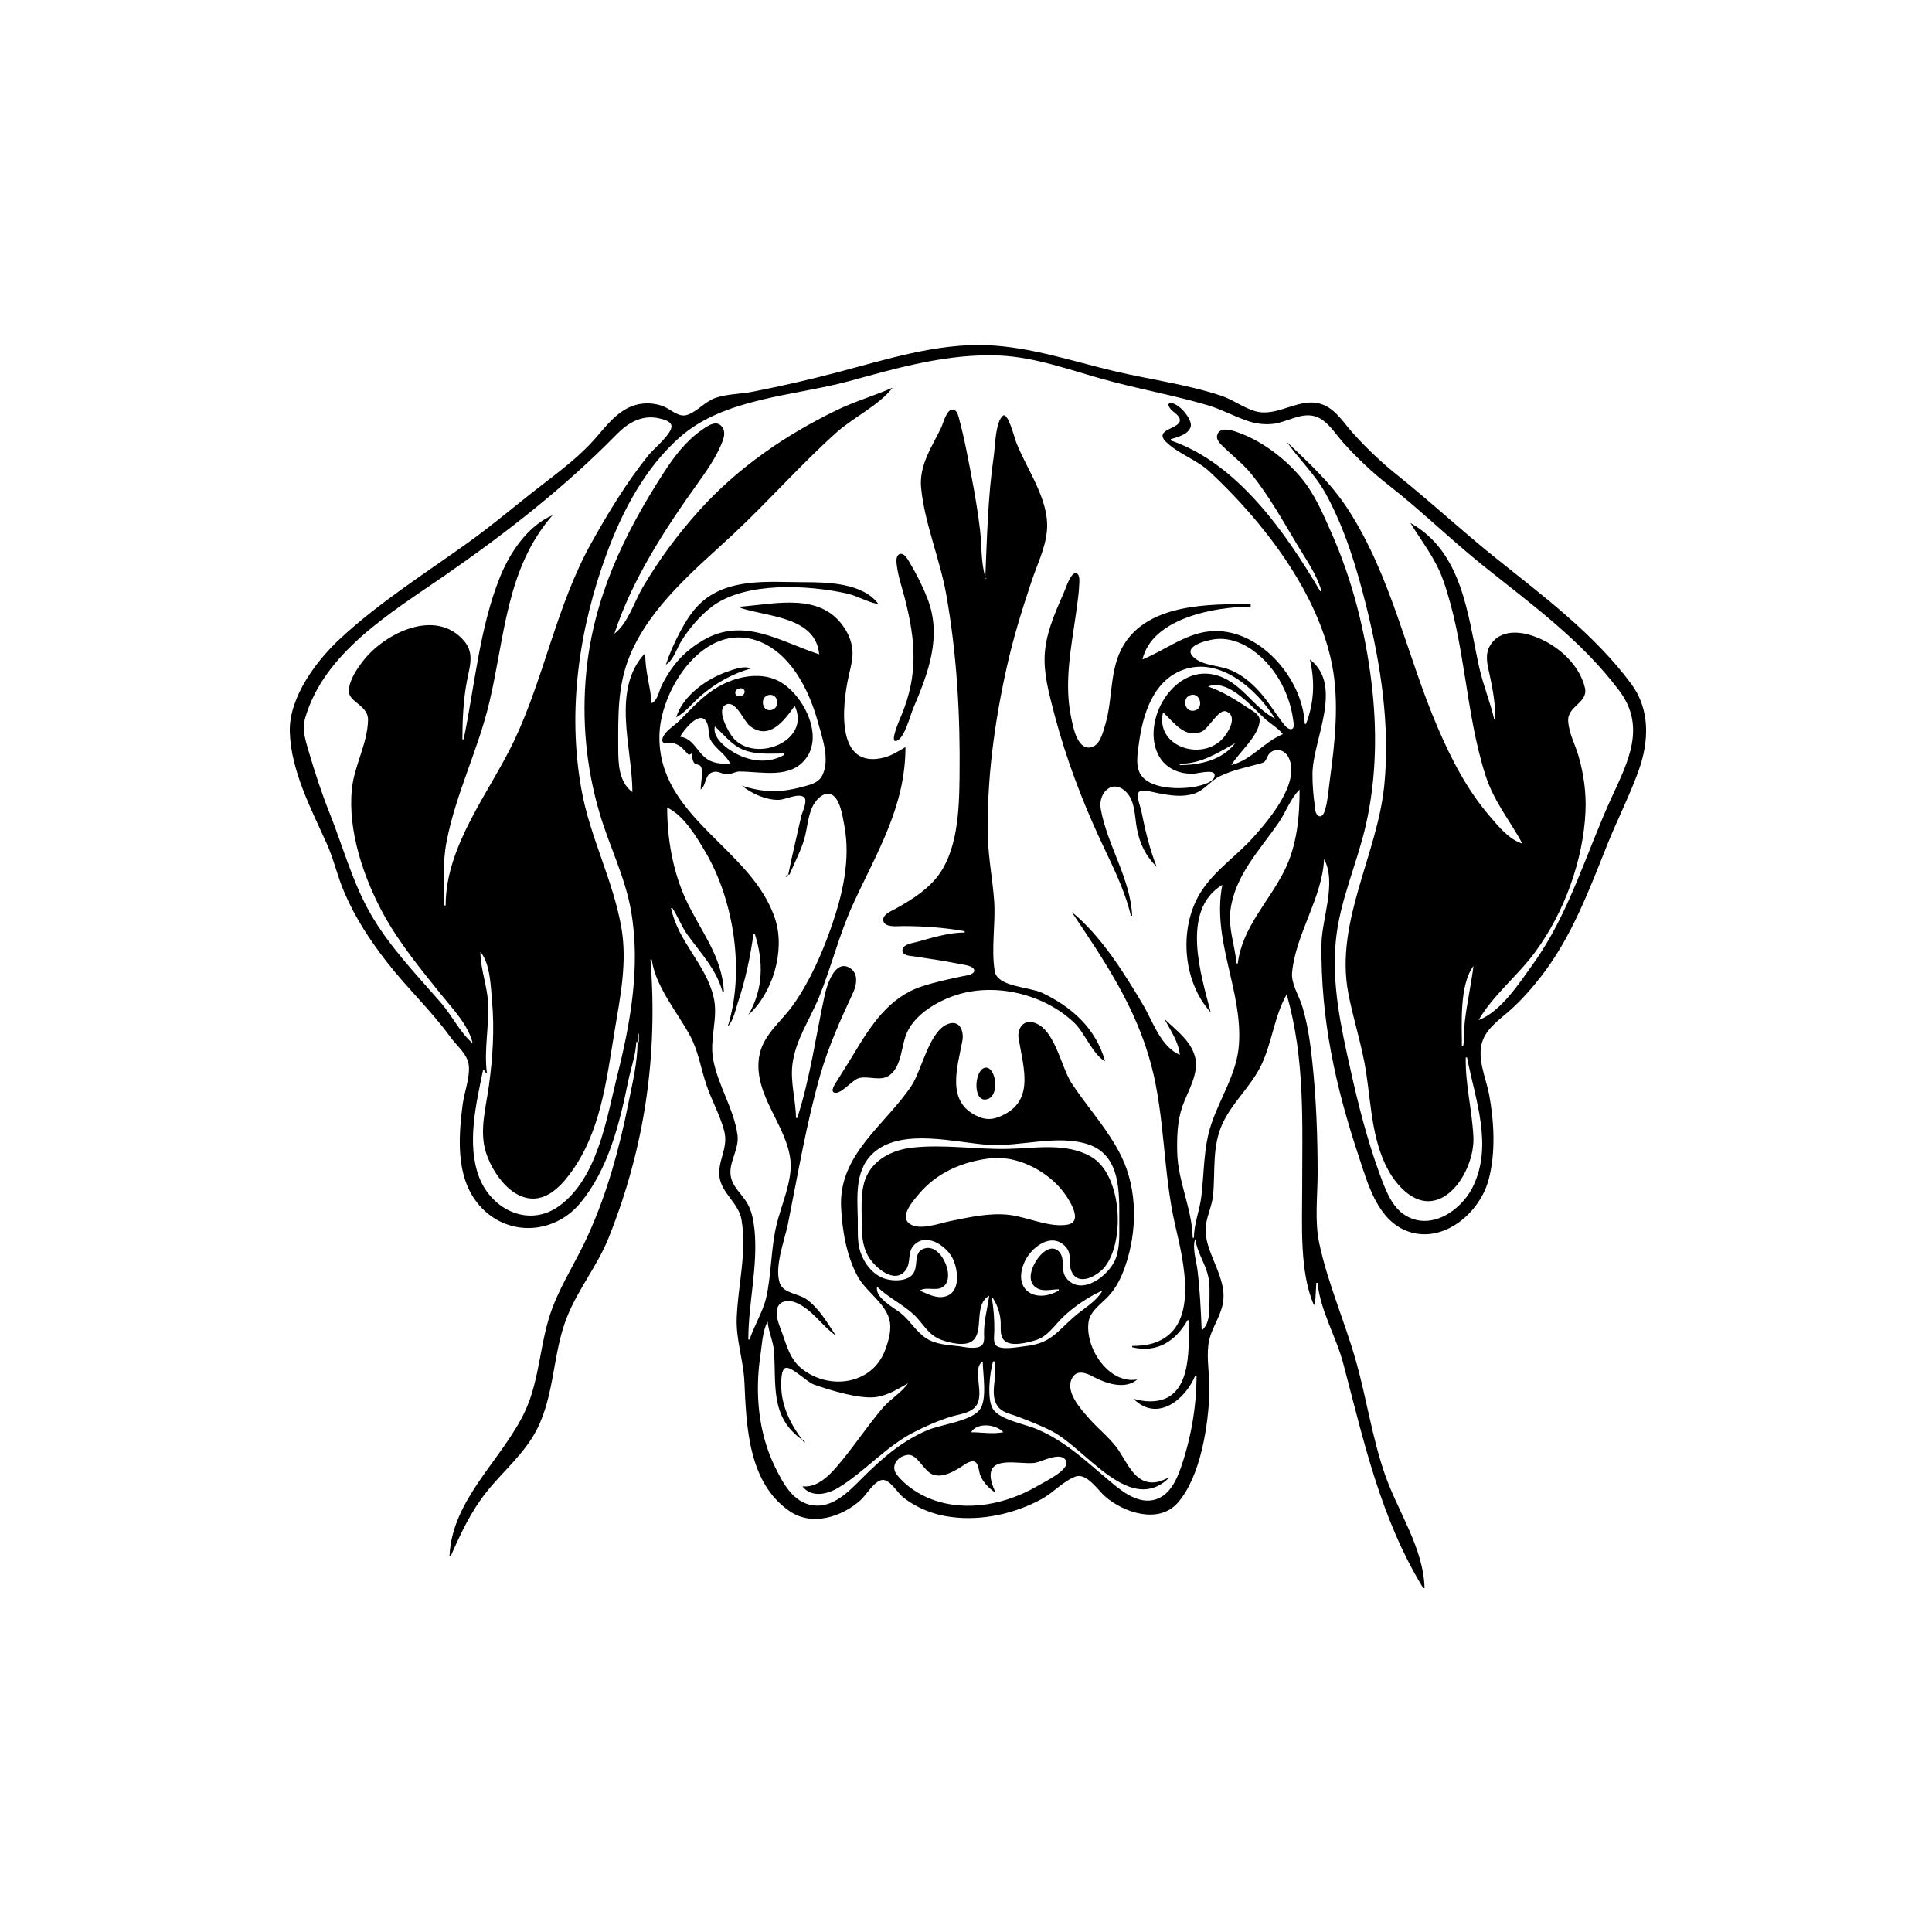<?xml version="1.0" encoding="UTF-8"?>
<svg xmlns="http://www.w3.org/2000/svg" xmlns:xlink="http://www.w3.org/1999/xlink" width="1500pt" height="1500pt" viewBox="0 0 1500 1500" version="1.1">
<g id="surface1">
<path style=" stroke:none;fill-rule:nonzero;fill:rgb(0%,0%,0%);fill-opacity:1;" d="M 494 809 L 495 809 C 494.988 825.02 490.934 841.344 487.801 857 C 480.906 891.469 471.465 926 457 958 C 448.66 977.035 437 994.594 429.449 1014 C 418.945 1040.48 419.664 1070.078 407.512 1096 C 390 1133.102 350.918 1164.027 349 1208 L 350 1208 C 357.965 1190.027 365.59 1173.57 378 1158 C 390.809 1142 407.227 1128.516 416.742 1110 C 430.848 1082.551 428.969 1050.348 440.453 1022 C 449 1000.727 463.938 982.527 472.551 961 C 500.57 891 510.898 819.762 505 745 L 506 745 C 509 766.176 525.738 785.598 535.691 804 C 542.273 816.172 544 829.062 548.355 842 C 552.426 854.227 558.957 865.492 562.266 878 C 565.824 891.457 556.824 901.336 558.656 914 C 560.504 926.75 573.5 934 575.715 947 C 579.98 972.297 573 997.742 572 1023 C 571.289 1040.156 577.219 1056.016 577.961 1073 C 579.473 1107.543 581 1151.254 613 1173.227 C 630.414 1185.207 653.5 1177.789 668 1164.824 C 672.418 1161 678.77 1149.629 685 1149.035 C 690.922 1148.473 696.855 1159.027 701 1162.332 C 711.574 1170.75 724.641 1176 738 1177.711 C 762 1181 787.762 1175.355 809 1163.688 C 817.91 1158.793 825.406 1150 835 1146.406 C 843.738 1143.273 852.406 1157 858 1161.816 C 872.32 1174.398 899.578 1183.539 914.332 1166.824 C 932.168 1146.617 938.344 1106.23 938.984 1080 C 939.277 1068.148 936.707 1055.711 938.184 1044 C 940 1029.359 951.391 1019.336 949.828 1003 C 948.262 986.586 936 970.785 936 955 C 936 946 940.949 937.109 941.828 928 C 943.668 909.012 940.84 890 949.32 872 C 957 855.613 971.355 843.352 979.215 827 C 987.672 809.41 989.316 789.02 999 772 C 1013.457 823 1011 871.77 1011 924 C 1011 951.438 1008.961 987.344 1020 1013 L 1021 1013 L 1022 996 L 1023 996 C 1024.848 1017.164 1037.699 1038.406 1043 1059 C 1058.992 1119.383 1071.906 1179 1105 1233 L 1106 1233 C 1105.367 1202.234 1085.18 1173.328 1075.344 1145 C 1065.242 1116 1060.988 1085.523 1052.574 1056 C 1043.883 1025.52 1030.777 996.066 1024.211 965 C 1020.598 948 1023 928.434 1023 911 C 1023 882.004 1021.922 852.828 1018.836 824 C 1017.309 809.746 1015.219 794.723 1010.973 781 C 1008.43 772.766 1002.344 763.785 1003.176 755 C 1006 725.016 1026.621 697.145 1028 667 C 1038 685.27 1026.238 713.32 1026 733 C 1025.316 791 1036.699 843.098 1055 898 C 1062 919.215 1069.512 947.453 1093 956 C 1121 966.027 1149.52 941.215 1156 915 C 1161.281 894.398 1160 870.746 1156.195 850 C 1153.637 836.512 1145.902 820.551 1151.48 807 C 1155.547 797.133 1165.371 790.73 1173 783.828 C 1181.633 776.023 1189.445 767.188 1196.574 758 C 1220.371 727.348 1233.934 690.668 1248.199 655 C 1255.852 636 1265.398 617.41 1272.309 598 C 1280.281 575.602 1281.254 551 1266.523 531 C 1237.719 492.207 1198.406 463 1161 433 C 1135.461 412.566 1111.52 390.25 1086 369.801 C 1073 359.488 1061.195 348.254 1050.172 336 C 1043.465 328.547 1037.555 318.688 1028 314.531 C 1009.82 306.625 992.316 324.801 974 319.098 C 964.855 316.25 957 310.227 948 307.203 C 921 298.262 892.488 294.633 865 288.117 C 832.59 280.434 800.52 269.508 767 268.039 C 727.496 266.309 687.75 279.191 650 289.117 C 628.496 294.77 606.816 299.734 585 304 C 575.465 306 565.262 305.711 556 308.75 C 547.578 311.512 542 319 534 322 C 527 324.609 521 317.816 515 315.469 C 505.887 312 495.676 312.449 487 317 C 474.965 323.281 467.18 335.473 457.961 345 C 446.473 357 433 367.062 420 377.117 C 400.906 391.82 382.617 407.547 363 421.574 C 329.887 445.246 295 467.414 265 495 C 246 512.387 224.352 541 225 568 C 225.754 598.164 241.602 628.098 253.695 655 C 259.227 667.309 262 680.598 267.426 693 C 275.746 712.516 287.414 730.309 300.426 747 C 316 767.004 334.645 784.453 349.574 805 C 353.797 810.809 360.309 816.27 362.992 823 C 366.59 832.031 360.523 847.547 359.281 857 C 355.613 885 353.445 918.699 376 939.824 C 398 960.395 431.559 957 450.535 934 C 472.176 908 481 872.598 487.602 840 C 489.652 829.809 493.547 819.402 494 809 M 1148 792 C 1159 772.77 1178.852 757.105 1192 739 C 1214.422 708.551 1229.305 667.828 1230.961 630 C 1231.602 615.398 1229.594 601.035 1225.574 587 C 1222.969 578 1218.188 569.605 1217.52 560 C 1216.691 548.121 1233.285 545.672 1230.52 534 C 1225.773 514 1206 498.031 1187 492.746 C 1176 489.73 1163.52 490.328 1157 501 C 1152.555 508.297 1154.879 516.266 1156.574 524 C 1159 535.172 1161 546.547 1161 558 L 1160 558 C 1156.809 544.539 1151.43 531.613 1148.426 518 C 1139.465 477.43 1135.613 428.633 1095 406 C 1103.965 420.527 1114.508 433.723 1120.309 450 C 1137.828 499.18 1137.434 552.387 1153.344 602 C 1159.898 622.434 1172 636.574 1182 655 C 1171.492 651.652 1163.828 642.082 1156.871 634 C 1139.215 613.488 1126.91 589.715 1116.281 565 C 1091.926 508.387 1080.406 447.344 1046.305 395 C 1033 374.602 1016.367 359.621 999 343 C 1008.922 357.086 1021.328 368.574 1029.691 384 C 1044.52 411.355 1053.359 441 1060.871 471 C 1072 516 1079.246 562.676 1074.828 609 C 1069.648 663.375 1036.277 715.512 1046.805 771 C 1050.691 791.488 1057.379 811.391 1060.574 832 C 1064.766 859.012 1065.227 889.289 1080.547 913 C 1083.445 917.484 1086.996 921.598 1091 925.074 C 1119.195 949.305 1145 909.715 1143.961 883 C 1143 862.027 1137.566 842.055 1138 821 L 1139 821 C 1145.402 854.012 1159.492 889.496 1143.242 922 C 1134 940.172 1110.695 955.812 1091 943.531 C 1080 936.75 1075.242 922.449 1071 911 C 1061.406 884.625 1054.477 857.406 1048.426 830 C 1041 797 1033.832 764 1037.172 730 C 1040.172 699.488 1053.539 670.711 1060.348 641 C 1068.742 604.375 1069.336 566.129 1064.715 529 C 1059.801 489.504 1049.973 450.438 1033.859 414 C 1027 398.504 1020.52 383.012 1009.41 370.004 C 997.516 356.078 981 343.445 964 336.812 C 959.348 335.012 946.816 329.797 944.973 338.105 C 944 342 948.586 345.617 951 348 C 957.895 354.645 965.426 360.516 971.535 368 C 985.324 385 996 404.34 1007.199 423 C 1013.969 434.367 1022.48 446.137 1026 459 L 1025 459 C 998.484 414.039 961 359.742 909 342 L 909 341 C 914.281 339.277 923 337.359 924.523 331 C 925.773 325.227 914.516 312 908.379 313.023 C 905.66 313.512 908.34 317 909.168 318 C 911.297 320.191 916.621 323 916 326.777 C 915.211 333 896 333.43 905 342.785 C 914.246 352.117 929 356.832 939 366.09 C 980.246 404.445 1023 459.355 1034.195 516 C 1039.941 545.289 1036.426 576.672 1032.426 606 C 1031.426 613.305 1031 621 1029 628 C 1028.512 630 1027 634.715 1024.176 633.652 C 1021 632.566 1021 627.566 1020.73 625 C 1019.562 617 1019 609.137 1019 601 C 1019 574.688 1043.629 532.566 1017 512 C 1021 529.086 1020.305 545.656 1014 562 L 1013 562 C 1011.426 526 976.539 486.414 939 490.172 C 920.273 492.043 904 505.02 887 512 C 894.445 480 943 471.078 971 471 L 971 469 C 938 469 891.633 468.711 872.258 501 C 861.195 519.434 864.211 542.008 858.277 562 C 856.465 568.109 853.992 579.797 845.984 580.391 C 835.781 581.148 832.895 563.176 831.449 556 C 826 529.105 831.891 501.754 835.574 475 C 836.566 467.805 837.691 460.258 837.961 453 C 838 451 838.422 446.246 835.973 445.207 C 831.406 443.266 827.344 457.277 826 460 C 818.598 477.059 810.785 494 811 513 C 811.172 527.5 815.457 542.078 819 556 C 827.613 588.324 839.363 619.633 853.309 650 C 862.395 669.789 873 689.629 878 711 L 879 711 C 877.762 682.258 859.59 656.168 854.613 628 C 852.418 615.566 863.77 604 874.66 615.215 C 881.324 622.164 881 634.102 882.613 643 C 884.793 655 889.406 664.336 898 673 C 892.398 658.559 889 644.133 885.996 629 C 885.406 626.156 881.387 616.508 884.617 614.605 C 887.883 612.688 895.496 615.145 899 615.805 C 908.359 617.566 917.684 619.145 927 616.227 C 935 613.711 939.672 606.309 947 602.691 C 957.406 597.555 969.836 595.379 980.488 592.188 C 983 591.43 983.734 587.059 985.418 585.227 C 990 580.105 997.527 582.125 1000.426 588.016 C 1009.914 607.273 985.555 636.047 974 649 C 961.43 663.453 944 675.008 933.359 691 C 914.844 718.418 917.684 761.551 940 786 C 932.66 757.695 916.188 706.832 949 687 C 940.688 730 964.828 768.598 961.91 811 C 960.367 833.398 947.277 852.211 940.355 873 C 934.32 891.125 935 910.309 932.715 929 C 931.375 940 927 950 927 961 L 926 961 C 925.535 938.512 914.562 917.309 914 895 C 913.715 882.828 914 870.637 918 859 C 922.195 847 931.387 833.172 927.699 820 C 924 807.371 912.879 799.695 904 791 C 908.742 800.004 915 808.586 916 819 C 901 812.43 895.215 793.141 887.395 780 C 872.668 755.246 854.617 726.238 832 708 C 857.59 746 882 782.09 893.848 827 C 904.527 867.555 902.977 910.164 912.348 951 C 918.617 978.32 932.652 1031.719 895 1043 C 889.805 1044.508 884.395 1045 879 1045 L 879 1046 C 898 1050.578 912.473 1041.723 922 1025 L 923 1025 C 923 1048.152 925.637 1088.105 893 1088 C 888.445 1088 884.371 1087.227 880 1086 C 898.527 1104.566 920.234 1086.641 928 1068 L 929 1068 C 928.984 1092 924.723 1116.406 916.996 1139 C 913.574 1149.008 908 1161.023 897 1164.211 C 884.352 1168 872 1158.645 863 1151.078 C 844.441 1135.648 828.41 1119.77 806 1110 C 796.848 1105.816 776.402 1102.562 770.938 1094 C 765.996 1086.059 768.496 1065.473 771 1057 L 772 1057 C 775.195 1067.809 767.582 1082.191 774.703 1092 C 778 1096.531 783.926 1097.586 789 1099.438 C 798.418 1103 808 1106.652 817 1111.32 C 843.676 1125.352 877.676 1177.238 908 1147 C 904.41 1148.473 900.906 1150.348 897 1150.812 C 880.273 1152.82 874.672 1133.602 866.332 1123 C 860 1115.02 851.973 1108.621 845.285 1101 C 838.984 1093.816 826.828 1080.629 832.316 1070.043 C 836 1063 843.5 1066 849 1069 C 858.516 1074.043 873.496 1079.273 883 1071 C 860.773 1075 842 1046.199 845.215 1026 C 846.531 1017.637 855.543 1012 860.906 1006 C 866.918 999.449 870.773 991.328 873.656 983 C 882.941 956.164 883.32 924 870.742 898 C 860.684 877.312 844.582 860.117 832 841 C 823.457 828.012 818.719 796.562 801 793.574 C 793.578 792.32 789.797 799.676 790.82 806 C 794.645 829.691 804.203 856.312 775 867.383 C 769.848 869.336 765 869.25 760 867.121 C 734 856.293 743.246 829.18 747.195 808 C 748.43 801.379 745.77 792.191 737 794.668 C 721.711 799 715.809 830.762 707.645 843 C 687.191 873.668 651.242 896 653 937 C 653.828 955.043 657.18 975 665.898 991 C 672.32 1002.793 686.59 1011 690.363 1024 C 692.609 1031.824 690 1040.656 687.305 1048 C 677 1076 641.82 1079.73 621 1061.383 C 613.5 1054.668 610.859 1045.227 607.656 1036 C 605.629 1030.16 602.23 1023.383 603.242 1017 C 604.414 1009.613 612.223 1009 618 1011.363 C 630.742 1016.711 638 1029.289 649 1037 C 642.277 1027.035 635.996 1015.762 626 1008.637 C 620.277 1004.562 608.695 1004 605.742 997 C 600.707 985 609 963.219 611.602 951 C 619.465 912 626 872.344 637 834 C 643.449 812 652.578 791.633 662.219 771 C 665.25 764.508 666.863 755.016 658.98 751.031 C 647.742 745.352 641.797 765.699 640.211 773 C 633.281 805 629 837 619 868 L 618 868 C 617.883 854 613.441 840.207 615.289 826 C 617.77 807 628.902 791.387 635.984 774 C 645.609 750.379 651.508 725.527 662.309 702 C 680.93 661.449 703 626.281 703 580 C 697.844 583.105 692.879 586.25 687 588 C 648.363 598.293 653.836 547.652 658.883 525 C 660.18 519.191 661.922 513 661.922 507 C 661.918 500.301 659.484 493.582 655.91 488 C 637.766 459.652 602.977 468.793 575 471 L 575 472 C 595.754 479 633.422 478.652 636 508 C 605.672 498.133 577.484 478.625 546 497.02 C 540.285 500.355 534.746 504.406 530 509.039 C 523.41 515.504 517.914 523.734 513.809 532 C 511.398 537 510.934 543.148 506 546 C 504.898 532.52 500.719 520.766 501 507 C 474.238 535.047 491 581 491 615 C 480.434 607.152 480 593.02 480 581 C 479.961 556.262 479.273 532.473 489 509 C 504.926 470.648 539.445 442.441 569 415 C 596.379 389.406 621.172 361.207 649 336.168 C 662 324.352 682.445 314.762 693 301 C 678.883 307.258 663.953 311.508 650 318.258 C 610 337.551 573 363 543.172 396 C 526.465 414.465 511.645 434.535 499 456 C 492.352 467.312 487.562 484 477 492 C 490.66 450.094 516.371 410.57 541.859 375 C 548.477 365.766 555 356.52 559.57 346 C 561.363 341.781 563.863 336.414 561 332.059 C 556.93 325.375 549.66 330.465 545 333.723 C 532.547 342.422 523.465 354.379 515.309 367 C 484.238 415.086 460.762 464.258 455.172 522 C 451.625 558.613 455 595.672 465.426 631 C 472.883 656.523 485.293 680.68 489.914 707 C 497.461 750 489.59 794.141 479 836 C 470.82 869.227 463.781 915 434 936.406 C 410.629 953.223 381.824 939.406 372 914 C 362.191 888.293 369.645 857 375 831 L 376 831 C 376.547 832.637 376.363 832.453 378 833 C 375.727 815.012 379.754 797.113 378.961 779 C 378.367 765.508 373 752.539 373 739 C 380.613 748.23 381 765.488 382 777 C 384 799.016 382.59 821.121 379.574 843 C 377.242 860 371.934 878.184 377.359 895 C 383.961 915.457 404.934 941.215 428 926 C 433.438 922.285 438.168 917.172 442 912 C 466.441 880 470.855 838.371 477.246 800 C 481.586 774 486.996 747.414 482.566 721 C 476.34 684 458 650 451.426 613 C 440.254 551.172 449.668 487.547 471.32 429 C 483.48 396.109 501.301 362.707 528 339.285 C 562.652 309 615.531 307.609 659 296 C 697.18 285.52 736 274.289 776 276.039 C 803.723 277.254 830.527 287.215 857 294.574 C 883.809 302.027 911.332 306.809 938 314.723 C 949 318.023 959 323.746 970 327.254 C 977.203 329.555 985.629 330.113 993 328.238 C 1003 325.68 1013.676 319.242 1024 324.426 C 1032 328.531 1037.215 337.406 1043.172 344 C 1053.805 355.773 1065.492 366.828 1078 376.574 C 1103.613 396.531 1126.672 419.289 1152 439.551 C 1189.68 469.695 1227.688 497.082 1257 536 C 1278.215 564 1264.234 591 1251.309 619 C 1231.445 662.266 1218.57 708.82 1190.574 748 C 1180 762.711 1165.469 785.375 1148 792 M 749 723 L 749 724 C 736.457 724.035 723.988 728 712 731.289 C 708.551 732.27 701.844 732.828 700.754 737.066 C 699.496 742 707 742.141 710 742.578 C 721.719 744.32 733.379 746.07 745 748.398 C 747.477 749 757 749.727 756.367 753.828 C 755.77 757 749.41 757.48 747 758 C 736.629 760.227 726 762.473 716 765.746 C 689.859 774.219 675.801 796.668 662.398 819 C 657.953 826.41 653.18 833.613 648.711 841 C 647.852 842.422 644.801 847.148 647.617 848.262 C 652.672 850.262 661.637 838.289 667 837 C 674.676 835.102 684 840 690.957 834.566 C 700.457 827.242 699.578 811.195 704.492 801 C 711.387 786.703 728.387 777 743 772.348 C 773.543 762.777 810.926 772.004 834 794.039 C 842.324 802 848.41 818.738 858 824 C 850.777 798.551 832.605 782 809 770.781 C 799.188 766.184 774.281 766.223 772.305 754 C 769.461 736.391 773 717.809 771.91 700 C 770.766 683.293 767.426 666.766 767 650 C 765.945 606.391 772 561.57 781.426 519 C 786.438 496.301 793.254 474.02 800.668 452 C 805 438.699 811.543 426.18 812.828 412 C 815 388 797 364.453 788.812 343 C 787.711 340.156 782.473 319.645 778.684 322.754 C 772.762 327.605 772.621 346.816 771.578 354 C 767 385.191 766.348 416.613 765 448 C 761.477 436.406 762.289 423.027 760.844 411 C 758.348 390.191 754.309 369.539 750.199 349 C 748.59 341 746.746 333 744.621 325 C 743.965 322.547 743 318.375 739.984 318 C 735 317.203 732.316 328.742 730.742 332 C 723.438 347.094 713.406 361.371 715.172 379 C 717.895 406.242 729.676 434 734.574 461 C 743 508.391 745.566 555.008 744.996 603 C 744.688 628.816 743.773 662.492 725.816 683 C 717.32 692.695 706.188 699.527 695 705.695 C 691.879 707.414 684.789 710.176 685.832 715 C 687 720.379 697 719 701 719 C 716.562 719 733.699 720.16 749 723 M 346 703 L 345 703 C 344.648 686 343.469 670.016 346.805 653 C 354 616 371.414 581.715 380 545 C 392 494.332 393 441.234 429 400 C 409.578 408.379 395.871 429 388.199 448 C 372.336 487.312 368.559 532.637 360 574 L 359 574 C 359 559.242 359.734 543.543 362.461 529 C 364.477 518.234 368.52 507.512 360.66 498.016 C 338.828 471.633 298.934 491.32 282 513 C 277.168 519.211 271.281 527.82 270.816 536 C 270.293 545.238 285.992 547.371 285.738 559 C 285.336 577.539 274.93 594.504 273.172 613 C 270 645 282.293 681.285 297.309 709 C 309.637 731.754 326.32 752 342.398 772 C 351.391 783.262 363.586 795.625 367 810 C 357.559 802.176 350.891 788.445 342.719 779 C 323.305 756.562 302.262 735 287.426 709 C 273.75 685.102 266 656.543 255.801 631 C 249.543 615.406 244.289 599.125 239.574 583 C 237.234 575 234.41 566.375 236.789 558 C 251.395 506.531 303.812 475.547 345 447.023 C 392.691 414 438.516 378.34 479 337.016 C 487.664 328.219 498.363 322 511 324.668 C 514 325.336 520.312 326.508 521.246 330.215 C 522.727 336.066 507.414 348.527 503.805 353 C 486.441 374.516 472.23 398 458.859 422 C 431.977 470.5 422.676 525.34 399.219 575 C 380 615.379 346 656.355 346 703 M 698.305 430.258 C 695.332 431.562 695.969 436.477 696.289 439 C 697.418 448 700.449 456.398 702.625 465 C 710.828 497.398 713 523.484 700 555 C 699.258 557.133 690 577 696 575.246 C 702.227 573.449 706.652 555.516 709 550 C 720.598 522.727 731.539 494.328 720.188 465 C 716.48 455.422 711.68 445.809 706.395 437 C 704.957 434.602 702 428.617 698.305 430.258 M 765.668 448.668 C 765.723 448.723 765.777 449.777 765.332 449.332 C 765.277 449.277 765.223 448.223 765.668 448.668 M 517 516 C 522.895 512.656 525.312 503.645 528.812 498 C 535 488 543.406 478 553 470.762 C 578.953 451.457 626.945 454.152 657 460.66 C 665.676 462.539 673.344 467.508 682 469 C 670 452.523 642.395 452 624 452 C 596.734 452 564.613 448.156 543 469.09 C 536.723 475.223 531.867 483.258 527.781 491 C 523.492 499.125 519.844 507.262 517 516 M 1027 460 L 1026 461 L 1027 460 M 576 610 C 583.57 616.219 595 621.363 605 621 C 609.766 620.766 620.266 615.418 624.305 619.027 C 627.328 621.73 622.73 630.754 622 634 C 618.699 649 615 664 612 679 L 613 679 C 616.699 670 621.473 661.359 624.277 652 C 626.738 643.805 627 635 630.469 627 C 632.605 622.066 638.645 614.559 644.957 616.648 C 652.273 619.07 654.316 634.512 655.539 641 C 660.488 667.23 654.258 694.219 645.656 719 C 638.344 740.066 628.832 761.699 615.965 780 C 606.508 793.449 591.797 803.68 589.301 821 C 585 850.73 611.484 874 613.812 902 C 615 917.402 606.422 936.078 602.883 951 C 598.422 969.824 599 989.555 594.766 1008 C 592 1019.074 585.551 1029.094 582 1040 L 581 1040 C 581 1011.691 588.539 983.371 585.828 955 C 585 947.324 583.68 939.582 579.449 933 C 575.441 926.762 569.18 921.52 567.531 914 C 565 903.027 574.227 892.566 572.57 881 C 569.605 860.297 557.246 842.551 553.613 822 C 550.801 806.066 557.898 790 554 774 C 548 748.52 526.426 731.281 521 705 L 522 705 C 526.453 711.754 529.172 719.449 533.922 726 C 544.422 740.492 555.992 752.363 561 770 L 562 770 C 560.809 742.207 543.406 722.234 532.309 698 C 522.312 676.168 518 651 518 627 C 531 633.086 540.941 650 547.988 662 C 570 699.695 578.355 754.762 565 797 C 569.527 792.316 570.957 784.121 573 778 C 578.641 761.094 582.621 742.66 585 725 L 586 725 C 592.926 746.656 592.715 768 581 788 C 600 771.059 609.656 738.273 601.973 714 C 584.398 658.48 509.965 635.137 512 570 C 513.172 534.672 546.715 482.684 588 497.438 C 613.332 506.492 627.625 534.664 634.574 559 C 638 571.566 644.777 589.398 638.43 602 C 635.242 608.309 628.207 609.477 622 611.152 C 605.633 615.566 592 615.238 576 610 M 943 496.289 C 966.656 493.254 988.25 515.277 997 535 C 1000.438 542.332 1002.738 550.035 1003.867 558 C 1004 560 1005.703 565.578 1002.672 566.078 C 999.484 566.605 996.727 562.082 995 560 C 989.301 552.391 984.258 544.141 977.828 537 C 971 529.43 962.766 522.656 953 519.355 C 945 516.68 934.875 516.57 928 511.352 C 916 502.207 936.402 497.137 943 496.289 M 525 557 C 532.77 552.508 538.199 545.176 545 539.438 C 556.355 530 568.719 523.055 583 519 C 577.406 516.656 570.469 519.512 565 521.355 C 549 526.73 529.949 540.18 525 557 M 990 558 C 972 548.727 963.406 528.234 942 523.668 C 910.816 517.016 886 559.73 899.277 586 C 904.723 596.789 916.25 601.57 928 600.535 C 930.703 600.301 942.43 597.289 943 601.316 C 943.992 607 932.84 609.734 929 610.547 C 917.621 613 894.859 613 886.652 602.785 C 881 596 883.211 585 884.281 577 C 887.258 555 895 529 918 520.23 C 946.941 509.215 975.863 535.301 990 558 M 537 585 C 537.418 587.211 537.488 590.586 539 592.363 C 540.434 594.02 543.371 593.25 544.309 595.406 C 546 599.453 544 608.414 544 613 C 548.832 609.324 546.652 601.062 554 599.324 C 558 598.359 561 601.422 565 601.203 C 568.219 601.02 570.805 599 574.172 599 C 591.703 599 614.34 605.285 626.348 588 C 639.816 568.609 621.516 536.273 603 528 C 588.922 521.539 570.938 525.582 558 533 C 545.648 540 536.941 550.242 527 560 C 523 563.793 516.328 567.641 514.465 573 C 513.996 574.328 513.992 576 515.41 576.762 C 517.262 577.766 519.363 576.219 521.289 576.602 C 527.902 578 530 581 533.895 585.273 C 535 586.562 535.863 585.629 537 585 M 996 570 C 981 576.238 972 589.809 956 594 C 961.535 584.422 978 571 978 559.016 C 977.949 554.48 972.234 551.824 969 549.668 C 959.258 543.168 949 536.797 938 533 C 954 526.473 972.906 550.059 983 558.82 C 987.387 562.629 992.434 565.348 996 570 M 574 534.492 C 579 533.426 579.625 539.508 574.961 540.508 C 569.984 541.574 569.375 535.492 574 534.492 M 597 539.543 C 604.371 538.281 606 549.68 598.957 551.238 C 591.387 553 589.645 540.809 597 539.543 M 925 539.492 C 932 538.09 934.641 549.699 927.891 551.551 C 919.555 554 917 541.043 925 539.492 M 617 548 C 630 575.312 586.637 592.742 569.328 573 C 565.855 569 555 550.098 564.227 546.801 C 571.562 544.156 577.477 559.812 582 563.469 C 597 575.52 609 559.418 617 548 M 903 553 C 911.23 560.609 920 573.785 933 568.031 C 938.465 565.586 946.207 550.156 951.949 552.328 C 962.191 556.199 952.461 570.68 947.961 574.816 C 930.539 590.82 896.887 578.672 903 553 M 567 593 C 559.578 593 552.949 593 547 587.785 C 540.48 582.125 537.496 573.059 528 572 C 530.25 567.66 542.262 552.086 547.773 559.32 C 551.297 564 549.246 570.191 551.891 574.828 C 555.777 581.66 563.566 585.508 567 593 M 555 564 C 561.309 569.523 566.566 576.566 574 580.648 C 584.422 586.367 597.555 585 609 585 L 609 586 C 594.816 594.238 577.82 590.469 565 581.074 C 559.926 577.352 553.441 571 555 564 M 959 577 C 948.902 590.195 931.688 594 916 594 L 916 593 C 932.59 593 945 584.758 959 577 M 575 609 L 576 610 L 575 609 M 1009 613 C 1009 634.492 1006.957 656.469 997.191 676 C 984.949 700.48 964.59 719.762 961 748 L 960 748 C 958.867 734.145 953.547 721.18 955.285 707 C 958.613 680 977.684 660.453 992.566 639 C 998.355 630.656 1001.738 620.195 1009 613 M 610 681 C 611.312 680.23 611.23 680.312 612 679 C 610.363 679.547 610.547 679.363 610 681 M 1144 750 C 1142.18 764.402 1138.992 778.578 1137.285 793 C 1136.531 799.371 1137.5 805.703 1136 812 L 1135 812 C 1135 794.617 1133 764.617 1144 750 M 496 802 L 496 809 L 495 809 C 495 806.457 495 804.332 496 802 M 764 829.176 C 755.953 832.367 755.41 857.324 766.98 853.238 C 776.934 849.727 772.609 826 764 829.176 M 822 1001 L 822 1002 C 803.715 1012.449 786 1001.359 795.34 980 C 800.191 968.715 816.445 955.715 827.582 968.215 C 832.594 974 829.215 980.766 831.859 987 C 837.215 999.523 852.938 990.113 858.234 983 C 873.812 962.078 870.703 911.516 847 898 C 827.895 887 803.855 891.477 783 892 C 758 892.598 732.938 888.211 708 891.051 C 693 892.754 677.781 900.238 672 915 C 668.207 925 669 935.52 669 946 C 669 956 668.91 966 673.906 975 C 678.613 983.516 694.73 998 703.297 986 C 707.422 980.18 704.438 972.531 709.277 967.109 C 718.84 956.398 734.699 967.16 739.621 977 C 743.891 985.531 746.172 1003.238 734 1006.566 C 727 1008.473 720.188 1004.574 714 1002 C 720.457 998.137 729.254 1004.082 734.258 997 C 740.305 988.195 730.43 967 719 969 C 709.27 970.754 712.723 980.504 710 987 C 706.844 995.012 693.91 995.012 687 992.773 C 677.727 989.777 671 981 668 972 C 665.262 963.617 666.199 954.676 665.984 946 C 665.535 927.629 663.527 906.383 680 893.527 C 702.203 876.211 741.402 887.008 767 888.816 C 791.82 890.57 820.93 880.496 845 888.523 C 870.457 897.012 869 926.633 869 948 C 868.953 957.527 869.656 968 866.289 977 C 861.527 990 839.426 1007.34 827.652 992 C 822.961 985.738 827.648 976.688 821.773 971.316 C 816.828 966.801 810.891 971 807.328 975.039 C 801.688 981.531 795.254 995.465 806 1000.566 C 810.777 1002.82 816.91 1001.016 822 1001 M 769 899.285 C 789 897 810.941 908.098 823.699 923 C 827.906 928 842.547 948.223 828.98 950.773 C 815.195 953.363 797.801 945 784 943.285 C 768.531 941.387 753 945 738 948 C 729.75 949.648 713.828 955.684 706.227 950.141 C 698 944.203 709.324 932 713.438 927 C 727.672 910.113 747.52 901.82 769 899.285 M 928 962 C 929.297 971.582 934.969 979.758 937.57 989 C 939.672 996.453 939 1004.332 939 1012 C 939 1019.473 939 1027.738 933 1033 C 932.328 1017.359 931.629 1001.566 929.715 986 C 928.883 979.211 925.402 968.363 928 962 M 681 999 C 689.473 1007.293 700.266 1012.316 708.984 1020.184 C 716.938 1027.359 720.195 1036.438 731 1040.301 C 737 1042.484 748.992 1045.625 754.773 1041.258 C 764.52 1034 755.43 1013.133 768 1006 C 766.652 1016 764 1024.742 764 1035 C 764 1038.148 764.738 1043 761.684 1045 C 757.621 1047.684 749.504 1046 745 1045.285 C 736 1044.191 726.762 1044 719 1039 C 711 1033.715 706.426 1025.012 698.996 1019.234 C 693.5 1015 679 1007.328 681 999 M 856 1002 C 850.801 1011 841.605 1015.629 834 1022.301 C 820 1034.531 815.625 1043.066 796 1045.164 C 791 1045.699 776.676 1048.766 773 1044.258 C 770.953 1041.695 772 1036.074 772 1033 C 772 1024.383 771.645 1016.469 770 1008 L 771 1008 C 774.449 1013.484 776.453 1019.504 776.91 1026 C 777.234 1030.613 776 1037 779.562 1040.566 C 784.555 1046 797.996 1042.402 804 1040.559 C 813.551 1037.625 818.434 1029.156 825.285 1022.59 C 833.754 1014.477 845.223 1006.652 856 1002 M 596 1026 C 596.645 1034 600.336 1041.152 600.91 1049 C 602.848 1075.402 597.629 1100.129 623 1118 C 613.871 1106.035 606.57 1091.32 606.57 1076 C 606.57 1073.023 606.195 1062.547 610.305 1062 C 615 1061.184 626.414 1073 632 1075 C 644.219 1079.293 667.188 1086.391 680 1084.695 C 689.301 1083.465 697 1078.434 705 1074 C 699.684 1081.527 691.391 1086.031 685.438 1093.004 C 672.781 1107.824 662.223 1124.254 649.426 1139 C 642.766 1146.668 633.879 1155.164 623 1154 C 630 1163.055 642.281 1160.234 651 1155 C 671.539 1142.434 687.555 1123.355 709 1112.258 C 718.316 1107.438 727.988 1103.199 738 1100.027 C 744 1098.082 752 1097.547 756.773 1092.773 C 765.938 1083.609 753.633 1063.074 763 1057 C 763 1066.637 766.812 1087 760.438 1094.773 C 753.348 1103.492 730.391 1106 720 1110.426 C 699.73 1119.102 684.406 1132.594 669 1148 C 659 1158 646.598 1171 631 1168.699 C 615.684 1166.461 607.91 1151.516 601.758 1139 C 588.609 1112.258 586 1081.07 590.422 1052 C 591.633 1043.805 592 1033.363 596 1026 M 779 1112 C 770.473 1113.582 762.535 1112.023 754 1112 C 758.641 1104 773.582 1105.797 779 1112 M 623 1118 C 623.77 1119.312 623.688 1119.23 625 1120 C 624.453 1118.363 624.637 1118.547 623 1118 M 773 1159 C 771.789 1156.035 770.398 1153.137 769.68 1150 C 764.879 1129.027 791.371 1137.227 803 1135.816 C 808.785 1135.113 823.816 1126.258 827.711 1134.215 C 831 1141.047 810.551 1150.703 806 1153.398 C 781.73 1167.754 751 1174.18 724 1164.305 C 713.645 1160.535 703.238 1153.68 696.344 1145 C 691 1138.277 696.914 1130.312 705 1129.566 C 712.738 1129 717.312 1143 725 1145.055 C 732.398 1147.188 739.926 1142.699 746 1139 C 748.68 1137.297 753 1133.66 756.57 1134.789 C 759.895 1136 759.902 1142.262 760.953 1145 C 763.324 1151.164 767.691 1155.344 773 1159 "/>
</g>
</svg>

